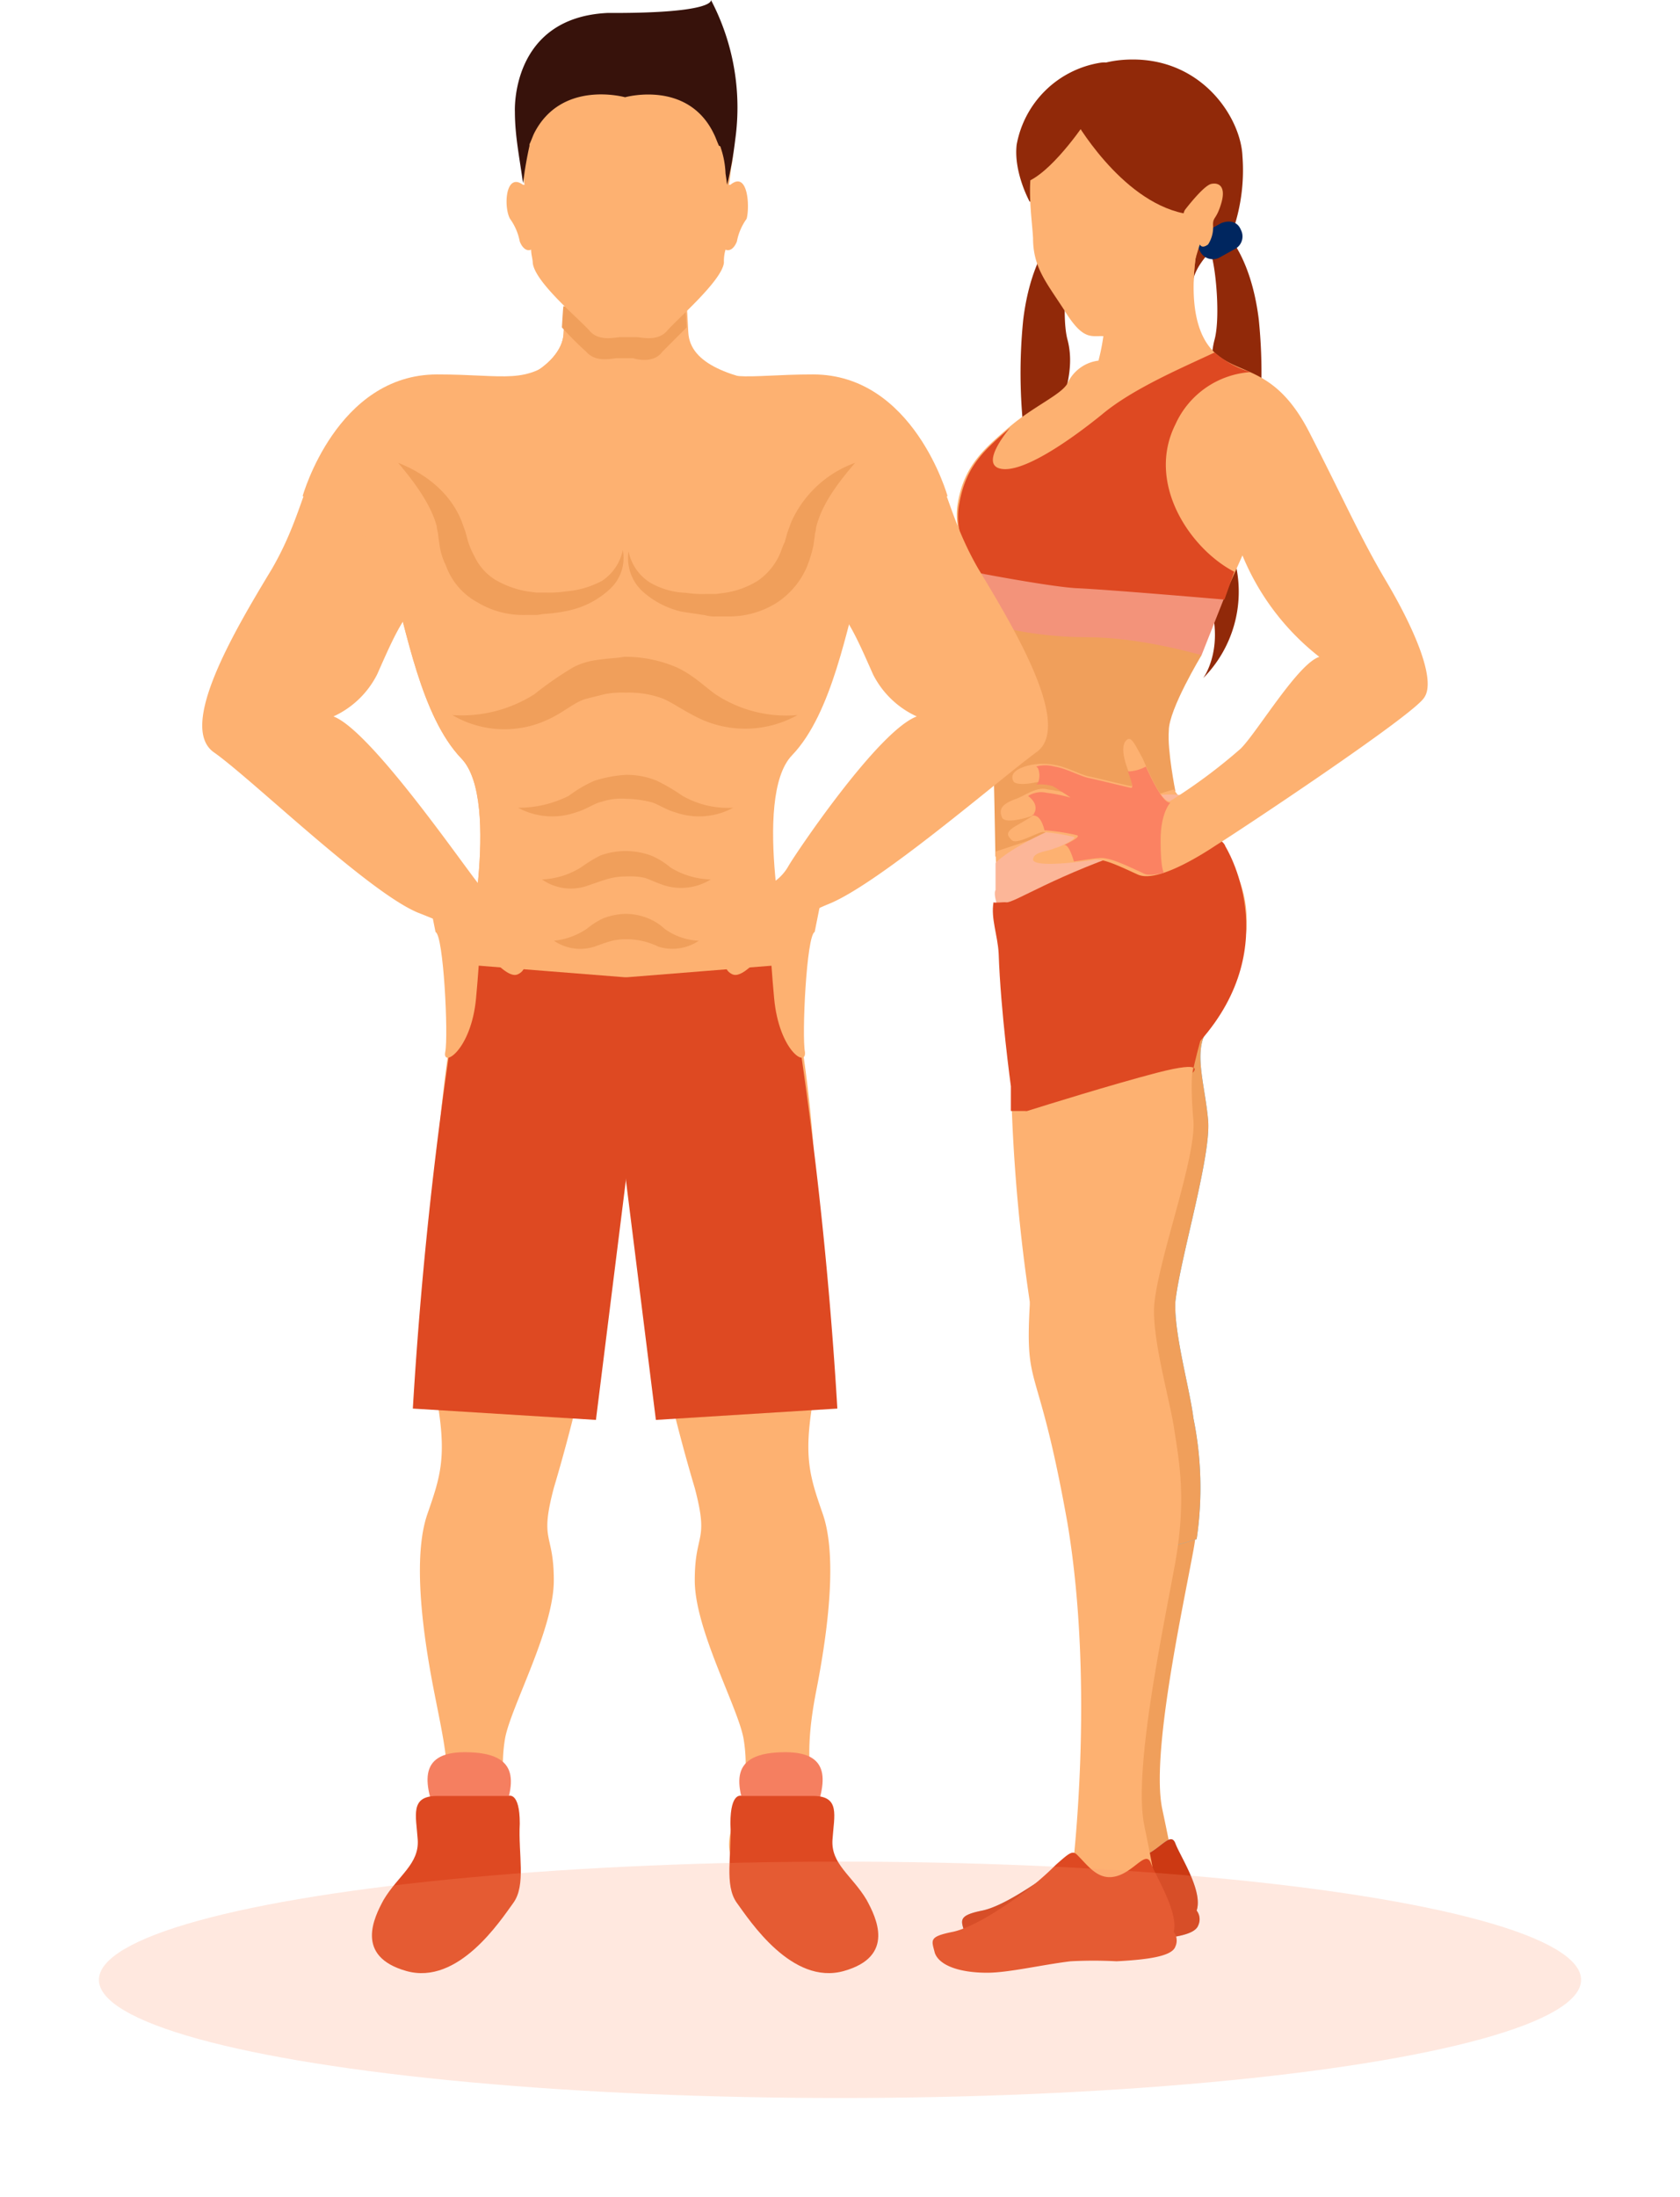 <svg xmlns="http://www.w3.org/2000/svg" width="254.766" height="333.025" viewBox="0 0 254.766 333.025">
  <g id="Group_1509" data-name="Group 1509" transform="translate(-46.642 -169.333)">
    <g id="Group_1507" data-name="Group 1507" transform="translate(77.312 169.333)">
      <g id="Group_1471" data-name="Group 1471" transform="translate(110.761 9.019)">
        <path id="Path_574" data-name="Path 574" d="M7.024,21.317s-2.481-4.466-1.985-8.683A15.378,15.378,0,0,1,17.692.23C26.127-1.011,7.024,21.317,7.024,21.317Z" transform="translate(7.706 0.266)" fill="#912909"/>
        <path id="Path_575" data-name="Path 575" d="M11.1,10.4S6.883,13.873,5.643,24.045a80.17,80.17,0,0,0,.5,20.1c.992,5.954,3.969,12.156,2.977,17.118a19.36,19.36,0,0,0,4.962,17.118s-2.977-3.969-1.24-10.668c.5-2.233,2.977-6.2,1.737-12.4-1.24-6.45-4.466-13.149-3.473-17.118,1.24-3.969,2.233-7.443,1.24-11.164s0-13.149.992-13.893c.992-.992-.992-.992-.992-.992Z" transform="translate(8.095 15.401)" fill="#912909"/>
        <path id="Path_576" data-name="Path 576" d="M6.643,11.135a2.157,2.157,0,0,0,.992,2.977l2.233,1.24a2.157,2.157,0,0,0,2.977-.992h0a2.157,2.157,0,0,0-.992-2.977L9.62,10.143a2.218,2.218,0,0,0-2.977.992Z" transform="translate(9.823 14.666)" fill="#93a100"/>
        <path id="Path_577" data-name="Path 577" d="M6.1,14.637C7.34,7.443,10.814,0,20.985,0,31.653,0,37.359,8.931,37.607,14.637a28.09,28.09,0,0,1-1.24,10.668c-.5,1.24-5.21,4.218-6.2,7.939S6.1,14.637,6.1,14.637Z" transform="translate(9.374 0)" fill="#912909"/>
        <path id="Path_578" data-name="Path 578" d="M36.145,40.4s-4.962,8.187-4.962,11.412c-.248,2.977.992,9.179.992,9.179L4.886,70.913s-.248-14.885-.5-21.336C4.141,43.376,2.9,38.662,2.9,34.94,2.653,31.467,36.393,35.933,36.145,40.4Z" transform="translate(4.634 49.906)" fill="#f09f5b"/>
        <path id="Path_579" data-name="Path 579" d="M5.3,54.179s9.676-3.225,13.645-4.714C22.914,47.729,31.846,45,31.846,45c2.729,3.969,2.729,5.706,5.706,14.141s-1.24,17.614-3.969,20.84-.744,8.435-.248,14.141c.5,5.458-4.218,20.84-4.962,27.538-.248,4.714,2.233,13.4,2.729,17.614.744,4.714,1.985,10.42.248,20.1-1.737,9.427-6.45,31.011-4.714,39.2s1.24,6.45,1.24,6.45-6.45,4.218-9.427,3.473c-2.977-.5-2.481-2.977-2.481-2.977s3.473-27.29-.744-51.851-6.45-19.1-5.458-32.252v-.5A210.946,210.946,0,0,1,7.285,92.137C7.037,78,7.533,75.019,6.292,70.305,5.052,65.1,5.548,62.118,5.3,54.179Z" transform="translate(8.189 66.64)" fill="#f09f5b"/>
        <path id="Path_580" data-name="Path 580" d="M9.914,121.412v-.5A210.946,210.946,0,0,1,7.433,92.137C7.185,78,7.681,75.019,6.44,70.305,5.2,65.1,5.7,61.87,5.2,54.179c0,0,9.676-3.225,13.645-4.714A50.9,50.9,0,0,0,27.032,45c2.729,3.969,7.939,5.706,10.916,14.141s-1.24,17.614-3.969,20.84-.744,8.435-.248,14.141c.5,5.458-4.218,20.84-4.962,27.538-.248,4.714,2.233,13.4,2.729,17.614a52.8,52.8,0,0,1,.5,18.359c-1.489.5-8.931,3.225-15.878,0h0c-.248-1.24-.5-2.729-.744-3.969C11.154,129.1,9.169,134.312,9.914,121.412Z" transform="translate(8.041 66.64)" fill="#4eb6f2"/>
        <path id="Path_581" data-name="Path 581" d="M9.914,121.412v-.5A210.946,210.946,0,0,1,7.433,92.137C7.185,78,7.681,75.019,6.44,70.305,5.2,65.1,5.7,61.87,5.2,54.179c0,0,9.676-3.225,13.645-4.714A50.9,50.9,0,0,0,27.032,45c2.729,3.969,7.939,5.706,10.916,14.141s-1.24,17.614-3.969,20.84-.744,8.435-.248,14.141c.5,5.458-4.218,20.84-4.962,27.538-.248,4.714,2.233,13.4,2.729,17.614a52.8,52.8,0,0,1,.5,18.359c-1.489.5-8.931,3.225-15.878,0h0c-.248-1.24-.5-2.729-.744-3.969C11.154,129.1,9.169,134.312,9.914,121.412Z" transform="translate(8.041 66.64)" fill="#f09f5b"/>
        <path id="Path_582" data-name="Path 582" d="M22.843,108.739c1.737,1.489,3.225,3.721,5.954,2.977s4.466-3.969,5.21-1.985,4.218,7.195,3.225,10.172a2.17,2.17,0,0,1,.248,2.233c-.5,1.489-3.969,1.985-8.683,2.233a60.15,60.15,0,0,0-6.7,0c-4.218.5-9.179,1.737-12.4,1.737-3.969,0-7.195-.992-7.691-2.977-.5-1.737-.992-2.481,2.729-3.225,3.473-.744,8.435-4.466,10.172-5.458s3.473-2.977,4.962-4.466S22.1,108.242,22.843,108.739Z" transform="translate(2.803 160.687)" fill="#b6cde9"/>
        <g id="Group_1463" data-name="Group 1463" transform="translate(4.466 269.193)">
          <path id="Path_583" data-name="Path 583" d="M22.843,108.739c1.737,1.489,3.225,3.721,5.954,2.977s4.466-3.969,5.21-1.985,4.218,7.195,3.225,10.172a2.17,2.17,0,0,1,.248,2.233c-.5,1.489-3.969,1.985-8.683,2.233a60.15,60.15,0,0,0-6.7,0c-4.218.5-9.179,1.737-12.4,1.737-3.969,0-7.195-.992-7.691-2.977-.5-1.737-.992-2.481,2.729-3.225,3.473-.744,8.435-4.466,10.172-5.458s3.473-2.977,4.962-4.466S22.1,108.242,22.843,108.739Z" transform="translate(-1.663 -108.506)" fill="#cc3913"/>
        </g>
        <path id="Path_584" data-name="Path 584" d="M3.7,54.027s9.924-3.225,13.893-4.962S30.742,44.6,30.742,44.6c2.729,3.969,6.947,5.706,10.172,14.389,2.977,8.683-2.233,17.862-4.962,21.336-2.729,3.225-2.729,8.683-2.233,14.389S28.261,116.05,27.765,123c-.248,4.962,2.233,13.645,2.977,18.111.744,4.962,1.985,10.668.248,20.591-1.737,9.676-6.45,31.507-4.714,39.942s1.24,6.7,1.24,6.7-6.7,4.218-9.676,3.473-2.481-3.225-2.481-3.225,3.473-27.786-.744-52.843c-4.466-25.057-6.45-19.6-5.706-33v-.5A263.143,263.143,0,0,1,6.181,92.978c-.248-14.389.248-17.366-.992-22.328C3.7,65.44,4.2,62.214,3.7,54.027Z" transform="translate(5.82 66.048)" fill="#fdb171"/>
        <g id="Group_1465" data-name="Group 1465" transform="translate(0 271.82)">
          <path id="Path_590" data-name="Path 590" d="M21.787,109.9c1.737,1.737,3.225,3.969,5.954,3.225s4.466-3.969,5.21-1.985,4.218,7.443,3.473,10.42a2.17,2.17,0,0,1,.248,2.233c-.5,1.489-4.218,1.985-8.931,2.233a64.692,64.692,0,0,0-6.947,0c-4.218.5-9.427,1.737-12.653,1.737-3.969,0-7.195-.992-7.939-2.977-.5-1.985-.992-2.481,2.729-3.225,3.473-.744,8.683-4.466,10.42-5.706a44.929,44.929,0,0,0,5.21-4.466C20.547,109.652,21.043,109.156,21.787,109.9Z" transform="translate(0.137 -109.565)" fill="#de4922"/>
        </g>
        <path id="Path_591" data-name="Path 591" d="M24.837,11.2a36.824,36.824,0,0,0-.744,8.187c-.744.5-.992,1.489-1.985,1.985A27.936,27.936,0,0,1,10.2,25.341s.744-.992,1.737-2.481l12.9-11.66Z" transform="translate(15.446 16.586)" fill="#f09f5b"/>
        <path id="Path_592" data-name="Path 592" d="M19.878,10.4s4.218,3.473,5.458,13.645a80.17,80.17,0,0,1-.5,20.1c-.992,5.954-3.969,12.156-2.977,17.118A18.619,18.619,0,0,1,16.9,78.377s2.977-3.969,1.24-10.668c-.5-2.233-2.977-6.2-1.737-12.4,1.24-6.45,4.466-13.149,3.473-17.118-1.24-3.969-2.233-7.443-1.24-11.164s0-13.149-.992-13.893c-.992-.992.992-.992.992-.992Z" transform="translate(24.126 15.401)" fill="#912909"/>
        <path id="Path_593" data-name="Path 593" d="M22.545,11.135a2.157,2.157,0,0,1-.992,2.977l-2.233,1.24a2.157,2.157,0,0,1-2.977-.992h0a2.157,2.157,0,0,1,.992-2.977l2.233-1.24c1.24-.5,2.481-.248,2.977.992Z" transform="translate(24.188 14.666)" fill="#00265f"/>
        <path id="Path_594" data-name="Path 594" d="M31.578,22.74c-.744,1.985-.992,4.962-4.466,7.691s-8.683,6.2-10.42,6.2-2.977.5-5.706-3.969c-2.729-4.218-4.714-6.45-4.714-10.916-.248-4.466-1.985-13.4,3.473-16.87C13.964,2.4,20.662,3.637,24.136,7.11c3.473,3.721,3.721,4.962,4.962,10.668,0,0,2.977-3.969,4.218-4.218s2.233.5,1.489,2.977-1.24,1.985-1.24,3.225a4.769,4.769,0,0,1-.744,2.977C31.826,23.484,31.578,22.74,31.578,22.74Z" transform="translate(8.953 5.295)" fill="#fdb171"/>
        <path id="Path_595" data-name="Path 595" d="M8.5,5.673s6.947,12.4,16.622,14.389L28.843,8.9,19.912,2.2Z" transform="translate(12.928 3.258)" fill="#912909"/>
        <path id="Path_596" data-name="Path 596" d="M14.484,6.81S9.77,14,5.8,15.989c0,0-.248-9.924,5.21-14.389Z" transform="translate(8.929 2.369)" fill="#912909"/>
        <g id="Group_1469" data-name="Group 1469" transform="translate(9.434 111.419)">
          <g id="Group_1423" data-name="Group 1423" transform="translate(0)">
            <path id="Path_531" data-name="Path 531" d="M218.225,226.1c-.6-.2-.775-.846-.954-1.693-.239-1.1,0-1.382,0-1.382v-4.1s1.431-1.685,6.8-4.274,12.282-5.328,16.933-5.925a17.417,17.417,0,0,1,5.128,0c1.55,1.992,3.876,5.228,3.876,5.228s-2.922-.1-13.356,3.934c-11.686,4.531-16.754,8.166-17.887,8.265A.679.679,0,0,1,218.225,226.1Z" transform="translate(-217.165 -208.544)" fill="#fcb698"/>
          </g>
        </g>
        <g id="Group_1470" data-name="Group 1470" transform="translate(13.498 110.639) rotate(14)">
          <path id="Path_536" data-name="Path 536" d="M0,.159H0C.06.159.12.08.12.08S.18.08.18,0H.12C.12.159.06.159,0,.159Z" transform="translate(12.368 47.097)" fill="#de4922"/>
          <path id="Path_537" data-name="Path 537" d="M.06,0Z" transform="translate(12.067 47.415)" fill="#de4922"/>
          <path id="Path_538" data-name="Path 538" d="M0,17.642H0c.18.08,1.614-.462,1.855-.462C3,17.1,8.1,11.291,19.877,3.971,30.391-2.554,32.083.928,32.083.928s12.5,12.083,3.43,29.508c0,0-.087,2.988.033,4.978,0,0,1.767-2.507-5.262,1.312C24.157,40.067,14.951,45.665,12.608,47.1l-2.4.6-.9-3.626S5.039,33.411,2.636,24.977C1.794,22.272.18,20.108,0,17.642Z" transform="translate(0 0)" fill="#de4922"/>
          <path id="Path_539" data-name="Path 539" d="M.24.08A.756.756,0,0,1,0,0,.51.51,0,0,1,.24.08Z" transform="translate(10.025 42.88)" fill="#de4922"/>
        </g>
        <path id="Path_586" data-name="Path 586" d="M37.959,11.1c-.744,3.969-1.737,12.156,1.985,16.374s9.427,1.985,14.885,12.653S62.52,56,66.49,62.7,74.181,77.588,72.2,80.317c-1.737,2.729-28.282,20.343-31.507,22.328-2.977,1.985-9.179,5.706-11.908,4.466s-5.21-2.481-6.7-2.233-8.931,1.24-9.179,0c0-1.24,2.233-1.24,3.225-1.737.992-.248,3.473-1.489,2.977-1.737a31.023,31.023,0,0,0-4.714-.744c-.744,0-3.969,1.985-4.714,1.24s-.992-1.24.744-2.233S12.9,98.18,12.9,98.18s-4.218,1.489-4.714.248,0-1.985,1.985-2.729c1.489-.5,3.225-1.985,4.962-1.489a27.814,27.814,0,0,1,3.721.744s-2.233-1.489-2.729-1.737c-.5-.5-1.985-.248-3.225,0s-2.729.248-2.977-.248-.5-1.489,1.737-2.233a9.111,9.111,0,0,1,4.466-.248c1.737.248,3.969,1.489,5.21,1.737s6.2,1.489,6.45,1.489.248-.5-.5-2.481-.992-3.721-.248-4.466,1.24.5,2.481,2.729c.992,2.233,2.977,6.947,4.218,6.45A82.41,82.41,0,0,0,44.41,88.008c2.481-2.481,8.683-12.9,11.908-13.893a37.7,37.7,0,0,1-11.66-15.382L42.673,63.2,4.715,61.462S.5,56.5,1.49,50.794,5.46,42.607,9.181,39.382s7.939-4.962,8.931-6.7a5.978,5.978,0,0,1,4.714-3.473,31.02,31.02,0,0,0,.992-6.45Z" transform="translate(2.323 16.438)" fill="#fdb171"/>
        <path id="Path_589" data-name="Path 589" d="M5.7,47.777a3.635,3.635,0,0,1,2.729-.5,27.815,27.815,0,0,1,3.721.744s-2.233-1.489-2.729-1.737A6.914,6.914,0,0,0,6.94,46.04l.248-.248a2.9,2.9,0,0,0,0-2.233l-.248-.248a5.1,5.1,0,0,1,2.729,0c1.737.248,3.969,1.489,5.21,1.737s6.2,1.489,6.45,1.489.248-.5-.5-2.481a5.978,5.978,0,0,0,2.729-.744c.992,2.233,2.729,5.706,3.721,5.458,0,0-1.489,1.489-1.489,5.706,0,3.225.248,4.466.5,4.962-1.24.248-2.481.5-3.225,0-2.729-1.24-5.21-2.481-6.7-2.233-.5,0-1.985.248-3.721.5h0s-.744-2.729-1.489-2.481c.992-.5,2.481-1.24,1.985-1.489a31.021,31.021,0,0,0-4.714-.744H8.181c-.248-.992-.744-2.481-1.985-2.233l.5-.248H6.444C6.444,50.754,7.685,49.265,5.7,47.777Z" transform="translate(8.782 63.864)" fill="#fb8262"/>
        <g id="Group_1464" data-name="Group 1464" transform="translate(3.844 44.408)">
          <path id="Path_587" data-name="Path 587" d="M36.44,43.8s-9.179-2.729-17.366-2.729S4.437,39.339,2.948,38.347L2.7,31.4l37.958,1.737Z" transform="translate(0.495 2.092)" fill="#f3937a"/>
          <path id="Path_588" data-name="Path 588" d="M1.63,40.724c.992-5.706,3.969-8.187,7.691-11.412,0,0-4.714,5.458-1.489,6.2S18,31.545,23.214,27.327c4.714-3.969,12.4-7.195,17.118-9.427a14.626,14.626,0,0,0,5.458,2.977,13.485,13.485,0,0,0-11.412,7.939c-4.466,8.931,2.233,18.855,8.931,22.328l-1.489,4.218S24.7,53.873,19.244,53.625c-3.969-.248-14.389-2.233-14.389-2.233S.389,46.43,1.63,40.724Z" transform="translate(-1.412 -17.9)" fill="#de4922"/>
        </g>
      </g>
      <g id="Group_1492" data-name="Group 1492" transform="translate(0 0)">
        <g id="Group_1473" data-name="Group 1473" transform="translate(0 0)">
          <path id="Path_597" data-name="Path 597" d="M49.707,36.482c-.737,4.423,4.914,15.971,4.914,15.971,2.211,1.474,4.177,6.143,6.143,10.565A13.891,13.891,0,0,0,67.4,69.407c-5.9,2.211-18.428,20.885-19.411,22.6-4.668,8.354-19.411.737-19.411.737-1.474,1.474.737,4.668,3.931,6.634a50.03,50.03,0,0,0,8.6,2.7c5.9.983,5.16-.983,12.777-4.177,7.617-2.948,26.29-19.165,31.7-23.1s-3.194-18.428-8.845-27.765c-5.405-9.337-4.914-15.971-10.32-20.148Z" transform="translate(40.952 39.194)" fill="#fdb171"/>
          <g id="Group_1472" data-name="Group 1472" transform="translate(0 0)">
            <path id="Path_598" data-name="Path 598" d="M51.17,62a202.31,202.31,0,0,1,2.948,24.325c.491,11.3-14.005,9.828-14.005,9.828L26.6,79.691,37.165,66.668Z" transform="translate(38.752 90.336)" fill="#fdb171"/>
            <path id="Path_599" data-name="Path 599" d="M18.44,59.5a249.084,249.084,0,0,0-3.931,28.993c-.737,13.022,25.553,4.177,25.553,4.177l2.211-3.194.983-28.256Z" transform="translate(21.113 86.694)" fill="#fdb171"/>
            <path id="Path_600" data-name="Path 600" d="M19.808,31.087c9.091,1.72,17.691-3.194,17.936-8.108s.246-3.931.246-3.931l9.337.246V124.946L31.6,129.86l-8.845-10.811s5.651-25.307-.491-31.7S13.911,67.7,11.7,60.326Z" transform="translate(17.042 27.636)" fill="#fdb171"/>
            <path id="Path_601" data-name="Path 601" d="M19.808,31.087c9.091,1.72,17.691-3.194,17.936-8.108s.246-3.931.246-3.931l9.337.246V124.946L31.6,129.86l-8.845-10.811s5.651-25.307-.491-31.7S13.911,67.7,11.7,60.326Z" transform="translate(17.042 27.636)" fill="#fdb171"/>
            <path id="Path_602" data-name="Path 602" d="M41.767,41.642c.737,4.423-9.091,10.811-9.091,10.811C30.464,53.927,28.5,58.6,26.533,63.018A13.891,13.891,0,0,1,19.9,69.407c5.9,2.211,20.885,24.325,22.359,25.8s2.457-3.931,2.457-3.931c-2.211-2.7,1.229-5.651,2.457-6.88s3.686-.737,6.634,2.7c2.7,3.44-1.72,10.32-5.9,14.005-3.931,3.686-7.617.983-15.234-1.966C25.059,95.943,7.368,78.743,1.717,74.812c-5.405-3.931,3.194-18.428,8.845-27.765,5.405-9.337,4.914-15.971,10.32-20.148Z" transform="translate(-0.002 39.194)" fill="#fdb171"/>
            <path id="Path_603" data-name="Path 603" d="M61.973,59.98c-2.211,7.371-4.423,20.639-10.565,27.027s-.491,31.7-.491,31.7l-3.44,7.371L26.1,124.6V19.193l9.337-.246s0-.983.246,3.931,6.634,6.88,14.251,8.108Z" transform="translate(38.024 27.49)" fill="#fdb171"/>
            <path id="Path_604" data-name="Path 604" d="M37.434,25.839l3.686-3.686c-.246-4.177-.246-3.194-.246-3.194l-9.091.246-9.337-.246s0-.983-.246,3.194a50.56,50.56,0,0,0,3.686,3.686c1.474,1.72,3.931.983,4.668.983h2.457C33.748,27.068,36.205,27.559,37.434,25.839Z" transform="translate(32.341 27.478)" fill="#f09f5b"/>
            <path id="Path_605" data-name="Path 605" d="M52.729,25.679h-.246c.246-.983.246-2.211.491-3.194C53.712,17.079,55.186,1.6,37,1.6S20.3,17.079,21.033,22.485c.246.983.246,2.211.491,3.194h-.246c-2.7-1.966-2.948,3.44-1.966,5.16a8.615,8.615,0,0,1,1.474,3.44c.491,1.229,1.229,1.474,1.72,1.229,0,.737.246,1.474.246,1.966.246,2.948,7.125,8.6,8.6,10.32s3.931.983,4.668.983h2.457c.737,0,3.194.737,4.668-.983s8.354-7.617,8.6-10.32a6.106,6.106,0,0,1,.246-1.966c.491.246,1.229,0,1.72-1.229a8.615,8.615,0,0,1,1.474-3.44C55.677,29.119,55.432,23.468,52.729,25.679Z" transform="translate(27.365 2.331)" fill="#fdb171"/>
            <path id="Path_606" data-name="Path 606" d="M49.034,0s.737,1.966-14.742,1.966h-.983C18.567,2.7,19.3,16.954,19.3,16.954h0c0,3.686.737,7.125,1.229,10.811l.246-1.72s.246-1.72.737-3.931v-.246c.246-.491.491-1.229.737-1.72,4.177-8.108,13.759-5.405,13.759-5.405s9.582-2.7,13.514,5.651c.246.491.491,1.229.737,1.72a.241.241,0,0,1,.246.246,13.756,13.756,0,0,1,.737,3.931l.246,1.72a57.134,57.134,0,0,0,1.229-6.88h0A35.065,35.065,0,0,0,49.034,0Z" transform="translate(28.112 0)" fill="#37120b"/>
            <path id="Path_607" data-name="Path 607" d="M16.787,68.3c-1.474,11.794-2.457,35.873-.737,44.472,1.474,8.6.491,11.548-1.474,17.2s-1.229,15.479.983,26.782,3.686,16.216-1.966,21.622c0,0,.983,15.234,3.931,12.285s5.405-5.16,7.863-5.651c2.457-.737,4.177-4.177,2.457-8.108a23.138,23.138,0,0,1-1.474-13.022c.983-4.914,7.371-16.462,7.371-23.833s-2.211-5.651,0-14.005A258.373,258.373,0,0,0,43.815,71Z" transform="translate(19.572 99.516)" fill="#fdb171"/>
            <path id="Path_608" data-name="Path 608" d="M53.573,68.3c1.474,11.794,2.457,35.873.737,44.472-1.474,8.6-.491,11.548,1.474,17.2s1.229,15.479-.983,26.782-.491,14.742.983,22.113c1.229,6.634-.246,14.5-3.194,11.794-2.948-2.948-5.405-5.16-7.863-5.651-2.457-.737-4.177-4.177-2.457-8.108a23.138,23.138,0,0,0,1.474-13.022c-.983-4.914-7.371-16.462-7.371-23.833s2.211-5.651,0-14.005A258.373,258.373,0,0,1,26.3,71Z" transform="translate(38.315 99.516)" fill="#fdb171"/>
            <path id="Path_609" data-name="Path 609" d="M6.2,43.939s5.16-18.428,20.393-18.428c10.565,0,13.514,1.72,18.919-3.194s0,12.531,0,12.531L20.451,53.276Z" transform="translate(9.029 31.246)" fill="#fdb171"/>
            <path id="Path_610" data-name="Path 610" d="M70.737,43.939s-5.16-18.428-20.393-18.428c-10.565,0-13.514,1.72-18.919-3.194s0,12.531,0,12.531L56.486,53.03Z" transform="translate(42.281 31.246)" fill="#fdb171"/>
          </g>
          <path id="Path_613" data-name="Path 613" d="M20.617,59.5A638.085,638.085,0,0,0,13,126.823l27.765,1.72L45.433,91.2V61.466Z" transform="translate(18.936 86.694)" fill="#de4922"/>
          <path id="Path_614" data-name="Path 614" d="M50.67,59.5a638.085,638.085,0,0,1,7.617,67.323l-27.519,1.72L26.1,91.2V61.466Z" transform="translate(38.024 86.694)" fill="#de4922"/>
          <path id="Path_615" data-name="Path 615" d="M34.749,118.665c-2.211-5.651-3.44-10.565,5.405-10.565,7.371,0,6.143,5.16,3.931,10.565Z" transform="translate(48.294 157.506)" fill="#f57f60"/>
          <path id="Path_616" data-name="Path 616" d="M34.413,110.823s-1.72-.737-1.72,4.177c.246,4.668-.983,9.337.983,12.039s8.354,12.531,16.216,10.32,4.914-8.108,3.44-10.811c-2.211-3.686-5.405-5.405-5.16-9.091s1.229-6.634-2.948-6.634Z" transform="translate(47.401 161.416)" fill="#de4922"/>
          <path id="Path_617" data-name="Path 617" d="M24.946,118.665c2.211-5.651,3.44-10.565-5.405-10.565-7.371,0-6.143,5.16-3.931,10.565Z" transform="translate(20.258 157.506)" fill="#f57f60"/>
          <path id="Path_618" data-name="Path 618" d="M31.177,110.823s1.72-.737,1.72,4.177c-.246,4.668.983,9.337-.983,12.039S23.56,139.571,15.7,137.359s-4.914-8.108-3.44-10.811c2.211-3.686,5.405-5.405,5.16-9.091s-1.229-6.634,2.948-6.634Z" transform="translate(15.256 161.416)" fill="#de4922"/>
          <path id="Path_619" data-name="Path 619" d="M15.711,64.476c1.229.491,1.966,15.725,1.474,18.182s3.931-.246,4.668-8.108.246-7.371,1.474-6.634,3.44,3.686,4.914,2.948,1.474-2.457-.983-4.914c-3.686-3.44-2.948-4.914-7.125-10.074S13.5,53.42,13.5,53.42Z" transform="translate(19.665 76.803)" fill="#fdb171"/>
          <path id="Path_620" data-name="Path 620" d="M45.827,64.476c-1.229.491-1.966,15.725-1.474,18.182.246,2.457-3.931-.246-4.668-8.108s-.246-7.371-1.474-6.634S34.771,71.6,33.3,70.864s-1.474-2.457.983-4.914c3.686-3.44,2.948-4.914,7.125-10.074s6.634-2.457,6.634-2.457Z" transform="translate(47.043 76.803)" fill="#fdb171"/>
        </g>
        <g id="Group_1476" data-name="Group 1476" transform="translate(37.928 99.558)">
          <g id="Group_1475" data-name="Group 1475">
            <g id="Group_1474" data-name="Group 1474">
              <path id="Path_625" data-name="Path 625" d="M77.531,47.535a16.254,16.254,0,0,1-14.5.68c-2.492-1.133-4.3-2.492-5.89-3.172a14.876,14.876,0,0,0-5.663-.906,13.932,13.932,0,0,0-3.172.227l-2.718.68c-1.812.453-3.4,2.039-5.89,3.172a15.569,15.569,0,0,1-14.5-.68,20.519,20.519,0,0,0,12.46-3.172,51.54,51.54,0,0,1,5.89-4.078A10.864,10.864,0,0,1,47.4,39.153c1.359-.227,2.718-.227,3.851-.453a19.822,19.822,0,0,1,7.929,1.586c2.492,1.133,4.3,2.945,5.89,4.078A19.445,19.445,0,0,0,77.531,47.535Z" transform="translate(-25.2 -38.7)" fill="#f09f5b"/>
            </g>
          </g>
        </g>
        <g id="Group_1479" data-name="Group 1479" transform="translate(47.896 117.455)">
          <g id="Group_1478" data-name="Group 1478">
            <g id="Group_1477" data-name="Group 1477">
              <path id="Path_626" data-name="Path 626" d="M62.222,51.584a10.857,10.857,0,0,1-8.835.68c-1.586-.453-2.718-1.359-3.851-1.586a17.606,17.606,0,0,0-3.625-.453,9.39,9.39,0,0,0-3.625.453c-1.133.227-2.265,1.133-3.851,1.586a10.857,10.857,0,0,1-8.835-.68,16.8,16.8,0,0,0,7.7-1.812,19.191,19.191,0,0,1,3.851-2.265,19.446,19.446,0,0,1,4.757-.906,11.831,11.831,0,0,1,4.757.906,28.888,28.888,0,0,1,3.851,2.265A13.884,13.884,0,0,0,62.222,51.584Z" transform="translate(-29.6 -46.6)" fill="#f09f5b"/>
            </g>
          </g>
        </g>
        <g id="Group_1482" data-name="Group 1482" transform="translate(51.52 129.008)">
          <g id="Group_1481" data-name="Group 1481">
            <g id="Group_1480" data-name="Group 1480">
              <path id="Path_627" data-name="Path 627" d="M56.8,56a8.533,8.533,0,0,1-7.023.906c-1.359-.453-2.265-.906-2.945-1.133a10.156,10.156,0,0,0-2.718-.227c-2.265,0-3.172.453-5.89,1.359A7.589,7.589,0,0,1,31.2,56a12.051,12.051,0,0,0,5.89-1.812,23.89,23.89,0,0,1,2.945-1.812,11.252,11.252,0,0,1,7.7,0,11.083,11.083,0,0,1,2.945,1.812A12.2,12.2,0,0,0,56.8,56Z" transform="translate(-31.2 -51.7)" fill="#f09f5b"/>
            </g>
          </g>
        </g>
        <g id="Group_1485" data-name="Group 1485" transform="translate(53.333 138.523)">
          <g id="Group_1484" data-name="Group 1484">
            <g id="Group_1483" data-name="Group 1483">
              <path id="Path_628" data-name="Path 628" d="M53.974,59.978a7.2,7.2,0,0,1-6.117.906A10.953,10.953,0,0,0,43.1,59.751c-1.812,0-2.492.227-4.984,1.133A7.075,7.075,0,0,1,32,59.978a10.892,10.892,0,0,0,4.984-1.812,11.889,11.889,0,0,1,2.492-1.586,10.041,10.041,0,0,1,3.4-.68,9.09,9.09,0,0,1,3.4.68,7.872,7.872,0,0,1,2.492,1.586A9.583,9.583,0,0,0,53.974,59.978Z" transform="translate(-32 -55.9)" fill="#f09f5b"/>
            </g>
          </g>
        </g>
        <g id="Group_1489" data-name="Group 1489" transform="translate(29.702 70.156)">
          <g id="Group_1488" data-name="Group 1488">
            <path id="Path_638" data-name="Path 638" d="M19.2,23c4.112,1.609,7.832,4.469,9.594,8.759l.587,1.609.392,1.43a11.773,11.773,0,0,0,.979,2.324A8.416,8.416,0,0,0,33.885,40.7a14.3,14.3,0,0,0,4.9,1.788l1.371.179h1.566a16.209,16.209,0,0,0,2.937-.179,13.807,13.807,0,0,0,5.482-1.609,7.381,7.381,0,0,0,3.133-4.648,6.366,6.366,0,0,1-1.958,5.9,13.1,13.1,0,0,1-6.07,3.218,24.006,24.006,0,0,1-3.524.536c-.587,0-1.175.179-1.566.179H38.389a13.387,13.387,0,0,1-7.245-1.966,10.248,10.248,0,0,1-4.7-5.541,10.128,10.128,0,0,1-.979-3.218l-.2-1.43c0-.358-.2-.894-.2-1.251C24.291,29.614,21.941,26.218,19.2,23Z" transform="translate(-19.2 -23)" fill="#f09f5b"/>
          </g>
        </g>
        <g id="Group_1491" data-name="Group 1491" transform="translate(64.544 70.156)">
          <g id="Group_1490" data-name="Group 1490">
            <path id="Path_639" data-name="Path 639" d="M71.412,23c-2.765,3.224-5.135,6.448-5.925,9.852,0,.358-.2.9-.2,1.254l-.2,1.433a20.1,20.1,0,0,1-.987,3.224,12.259,12.259,0,0,1-4.74,5.553,13.569,13.569,0,0,1-7.307,1.97H50.281a4.768,4.768,0,0,1-1.58-.179l-3.555-.537a13.236,13.236,0,0,1-6.122-3.224,6.883,6.883,0,0,1-1.975-5.911,7.4,7.4,0,0,0,3.16,4.657,11.575,11.575,0,0,0,5.53,1.612,16.453,16.453,0,0,0,2.962.179h1.58l1.382-.179A13.1,13.1,0,0,0,56.6,40.912a9.66,9.66,0,0,0,3.16-3.582c.395-.716.592-1.612.987-2.329l.395-1.433.592-1.612A16.851,16.851,0,0,1,71.412,23Z" transform="translate(-36.949 -23)" fill="#f09f5b"/>
          </g>
        </g>
      </g>
    </g>
    <ellipse id="Ellipse_205" data-name="Ellipse 205" cx="112.383" cy="17.917" rx="112.383" ry="17.917" transform="translate(61.642 451.525)" fill="#ff9b70" opacity="0.223"/>
  </g>
</svg>

